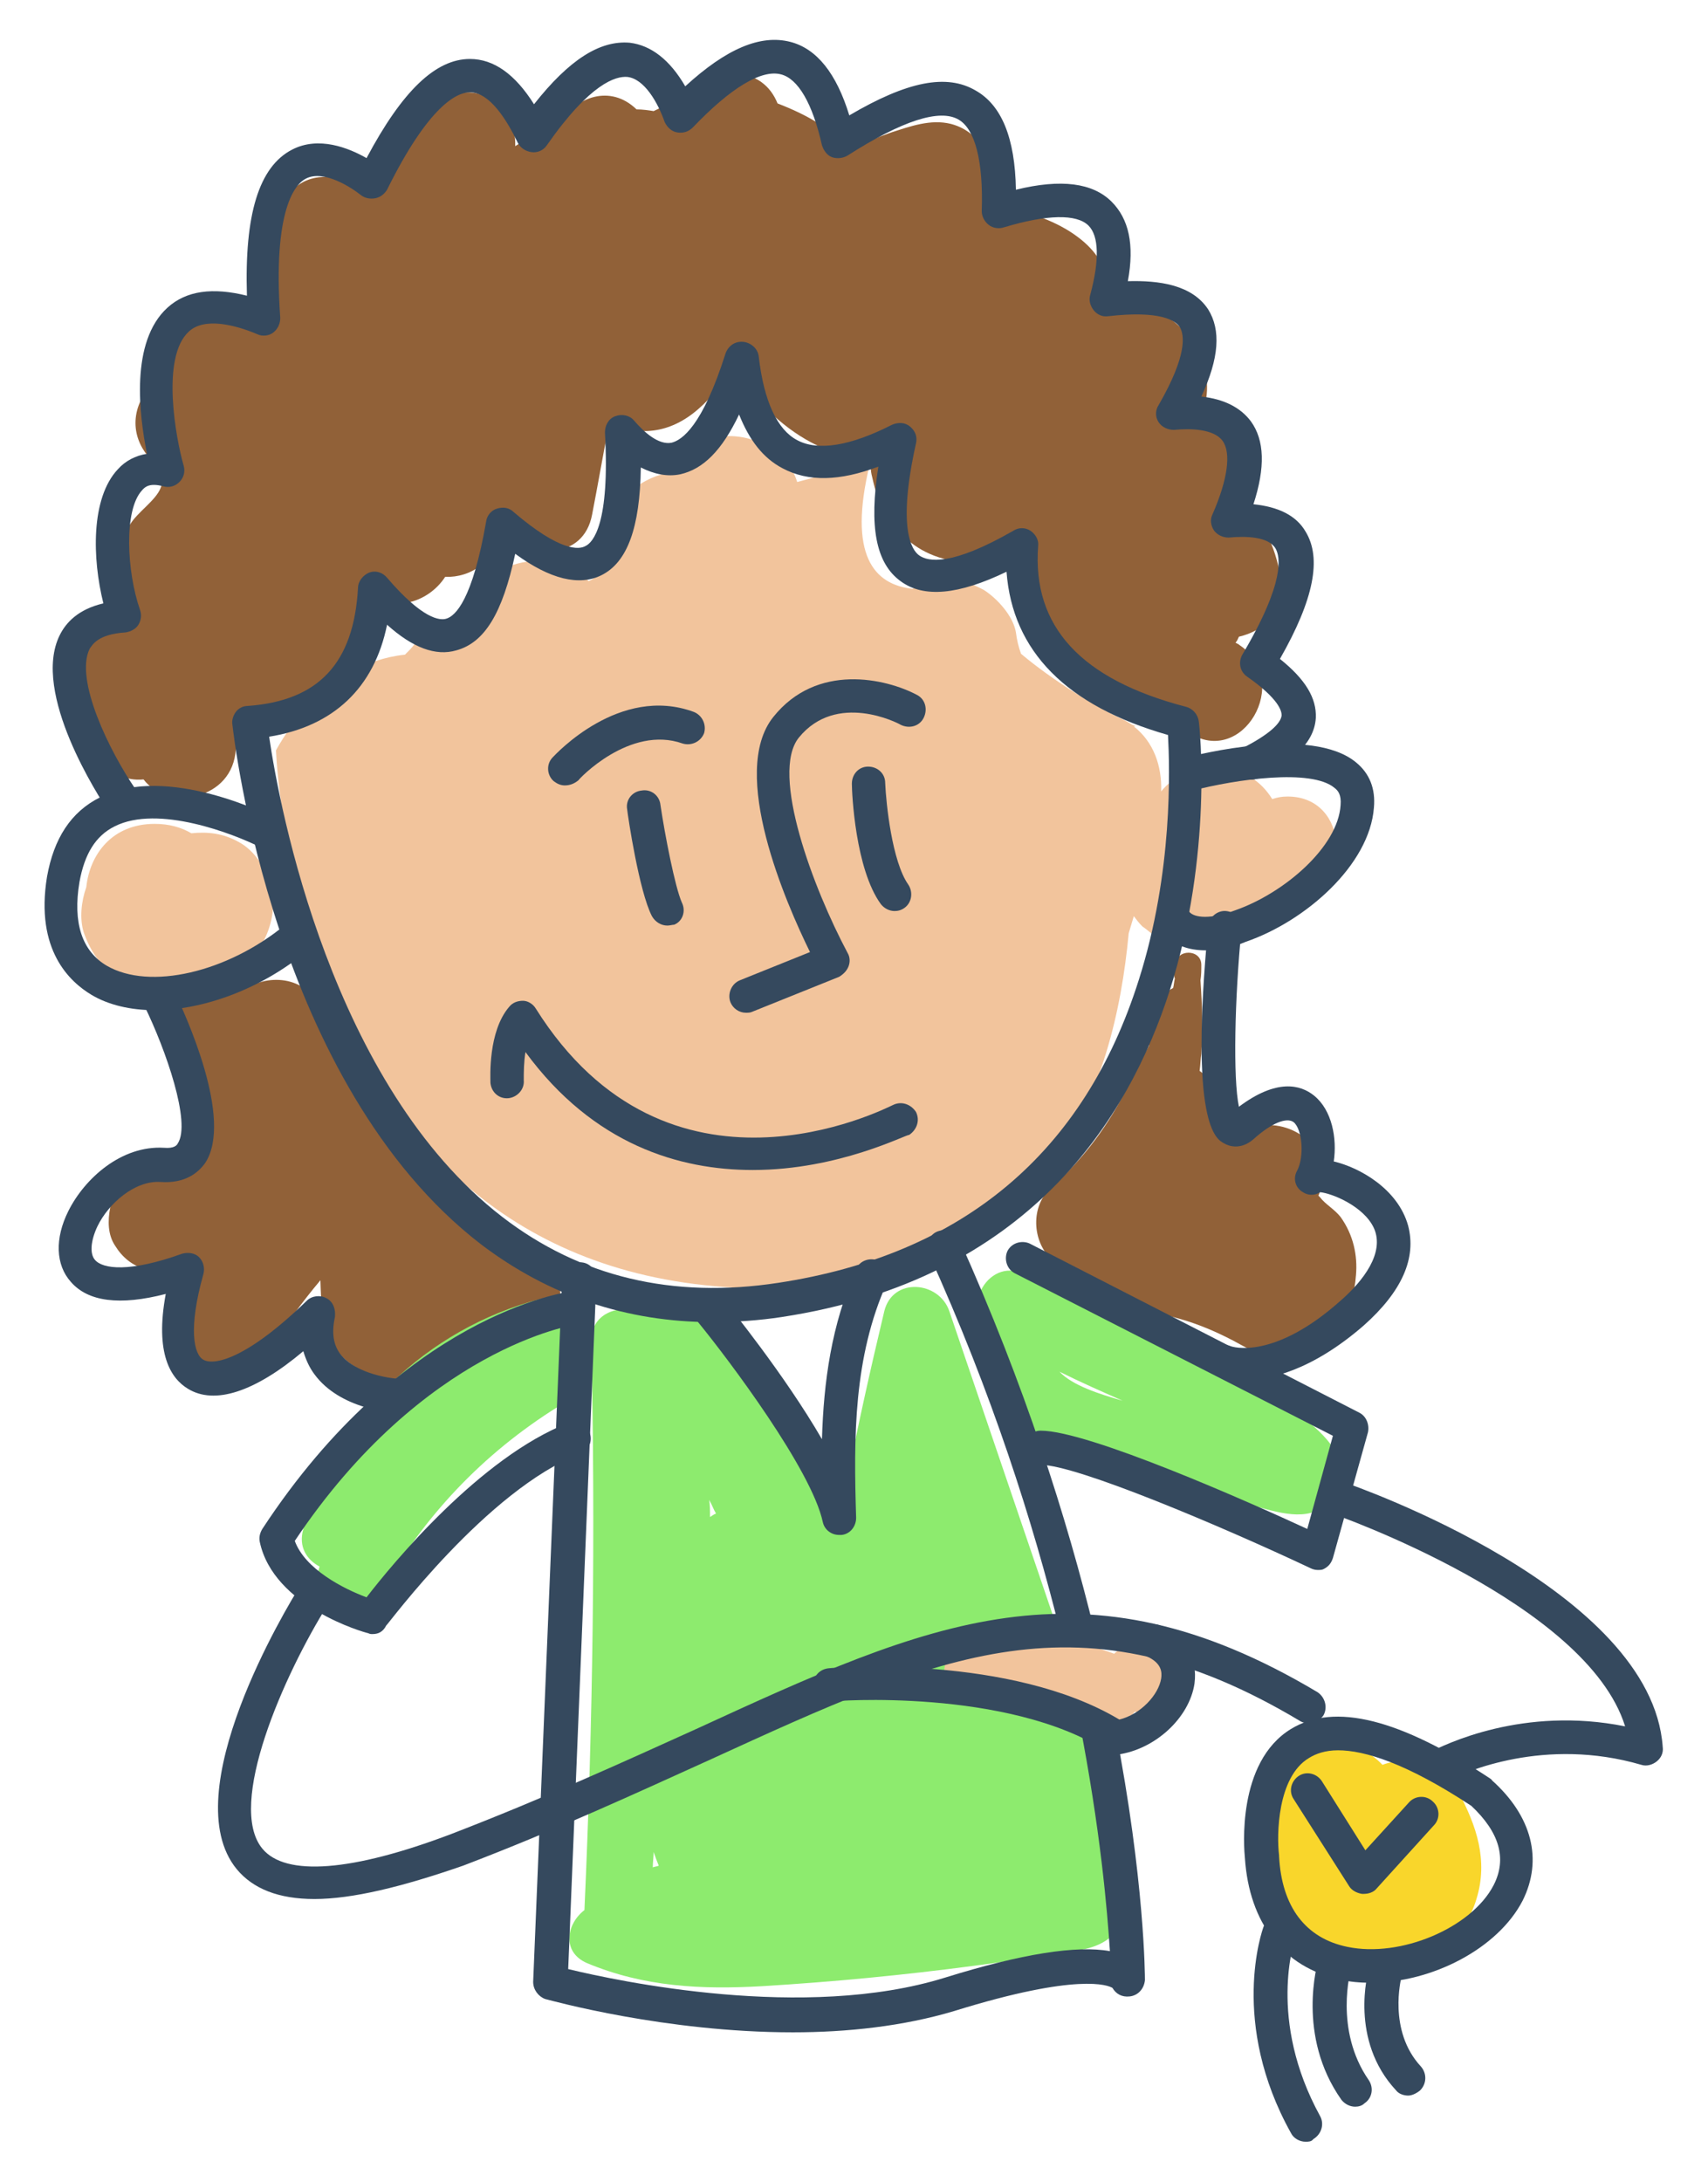 <?xml version="1.0" encoding="utf-8"?>
<!-- Generator: Adobe Illustrator 22.0.0, SVG Export Plug-In . SVG Version: 6.00 Build 0)  -->
<svg version="1.1" xmlns="http://www.w3.org/2000/svg" xmlns:xlink="http://www.w3.org/1999/xlink" x="0px" y="0px"
	 viewBox="0 0 199.9 255.3" style="enable-background:new 0 0 199.9 255.3;" xml:space="preserve">
<style type="text/css">
	.st0{fill:#8DEB6E;}
	.st1{fill:#F2C49C;}
	.st2{fill:#916138;}
	.st3{fill:#F9D62B;}
	.st4{fill:#35495E;}
</style>
<g id="Calque_3">
	<path class="st0" d="M130.6,217c-0.8-3.3-1.6-6.5-2.5-9.8c0.5-0.8,0.7-1.8,0.3-3l-17.3-50.8c-1.2-3.5-6.6-4-7.6,0
		c-1.6,6.7-3.1,13.4-4.4,20.1c-0.9,0.5-1.5,1.4-1.8,2.5c-1.5-2.5-3.1-4.9-4.6-7.3C89,163.2,84.8,158,80.4,153
		c-1.9-2.1-4.4-1.3-5.7,0.5c-2.3-0.9-5.6,0.2-5.5,3.5c0.5,22.2,0.2,44.4-0.8,66.5c-2.1,1.6-2.7,4.9,0.3,6.2
		c6.7,2.8,13.4,3.1,20.5,2.7c8.3-0.5,16.6-1.3,24.9-2.4c3.7-0.5,7.4-1,11.1-1.6c2.5-0.4,4.7-0.9,6-3.3
		C132.4,222.6,131.2,219.5,130.6,217z M83.1,177.5c0-0.7,0-1.4-0.1-2c0.3,0.5,0.5,1.1,0.8,1.6C83.5,177.2,83.3,177.4,83.1,177.5z
		 M76.5,216.7c0.2,0.6,0.4,1.1,0.6,1.6c-0.2,0.1-0.5,0.1-0.7,0.2C76.4,217.9,76.5,217.3,76.5,216.7z"/>
	<g>
		<path class="st1" d="M32.4,87.8C32.4,87.8,32.4,87.8,32.4,87.8C32.3,88,32.3,88,32.4,87.8z"/>
		<path class="st1" d="M150.7,93.2c-0.7,0-1.2,0.1-1.8,0.3c-1.3-2.1-3.5-3.7-6.8-3.7c-2.8,0-4.8,1.1-6.2,2.8c0.1-3-0.9-5.8-3.2-7.6
			c0,0,0.1,0,0.2,0c0,0-0.1-0.1-0.4-0.2c-0.6-0.4-1.2-0.7-1.9-1c-2.7-1.4-7.3-4.1-11.1-7.3c-0.3-0.8-0.5-1.7-0.6-2.5
			c-0.3-1.9-2.2-4-3.8-5c-0.4-0.2-0.8-0.4-1.3-0.6c0-0.1-0.1-0.2-0.1-0.3c-0.2,0-0.3,0.1-0.5,0.1c-1.5-0.4-3.2-0.5-4.6-0.1
			c-0.6,0.2-1.2,0.5-1.8,0.8c-4.5-0.5-7.6-3.9-5-14.6c-2.6,0.5-5.5,1.3-8.5,2.1c-1.1-3.7-5.4-5.8-9-5.3c-2.9,0.4-4.9,2-6.1,4.2
			c-1.3,0.3-2.5,0.8-3.5,1.5c-1.3-2-1.5-0.6-1.8,1.9c-0.5,0.7-0.9,1.5-1.1,2.5c-0.2,1.1-0.3,2.2-0.1,3.3c-0.6,1.5-1.4,2.9-2.8,3.5
			c-0.5-0.5-1-0.9-1.7-1.3c-2.8-1.6-6.8-1.4-9.5,0.6c-0.4,2.4-1.2,4.6-3.1,6.3c-1.7,1.5-3.9,2-6.1,1.8c-0.3,0.4-0.7,0.8-1.1,1.2
			c-9.5,1-14.5,10.1-15.1,11.2c0.1,2,2.9,65.1,60.3,62.9c30.1-1.2,37.8-23.2,39.5-41.5c0.2-0.7,0.4-1.3,0.6-2c0.3,0.4,0.6,0.8,1,1.2
			c0.6,0.4,1.1,0.9,1.7,1.3c1.3,0.8,2.7,1.1,4.2,1.1c0.3,0,0.5,0.1,0.8,0c1-0.1,2-0.2,2.9-0.4c0.9-0.2,1.8-0.7,2.6-1
			c0.3-0.1,0.5-0.3,0.8-0.5c1-0.5,1.8-1.2,2.3-2.2c0.3-0.3,0.6-0.7,0.8-1.1c0.7-0.2,1.2-0.5,1.7-0.8C158.3,104,158,93.2,150.7,93.2z
			"/>
	</g>
	<path class="st1" d="M31.7,103.5c-0.7-2-1.9-4-3.8-5c-1.8-1-3.6-1.2-5.5-1c-1.2-0.7-2.6-1.1-4.3-1.1c-5,0-7.6,3.6-8,7.4
		c-0.6,1.7-0.8,3.7-0.3,5.3c0.7,2,1.9,4,3.8,5c2.1,1.1,4.1,1.3,6.4,0.8c2-0.4,3.9-0.8,5.9-1.1c2-0.4,4-2.2,5-3.8
		C31.9,108.1,32.3,105.5,31.7,103.5z"/>
	<path class="st2" d="M61.3,145.6c-2.4-0.6-4.8-1.3-7.2-1.9c-0.1-1.5-0.6-3.1-1.7-4.1c-1.2-1.1-2.4-2.2-3.5-3.4
		c-0.5-0.6-1.3-1-2.1-1.3c-0.5-2.1-1.8-3.3-3.3-3.9c-0.1-1-0.5-2-1.1-2.8c-0.3-2-1.4-3.4-3-4.2c-0.5-1.7-1.1-3.5-1.6-5.2
		c-1.3-4.4-5.9-5-8.9-3.2c-4-1.8-10,1.3-8.3,6.7c1.4,4.7,2.1,9.4,2.1,14.2c-1,0.1-1.8,0.3-2.5,0.7l-0.1,0c-1.5-0.4-3.2-0.2-4.5,0.6
		c-1.2,0.7-2.4,2.1-2.7,3.5c-0.3,1.5-0.3,3.2,0.6,4.5c0.8,1.3,2,2.3,3.5,2.7c0.8,0.2,1.6,0.5,2.5,0.7c1.2,0.4,2.6,0.2,3.8-0.2
		c-0.6,0.9-1.2,1.8-1.8,2.7c-1.7,2.7-0.5,6.5,2.1,8.1c2.9,1.7,6.3,0.6,8.1-2.1c1.8-2.8,3.7-5.4,5.8-7.9c0.1,2.8,0.1,5.8,1.8,8.1
		c2,2.6,4.9,3.4,8,3.6c2.4,0.2,4.7-1.6,5.5-3.9c0.2,0.1,0.4,0.1,0.5,0.2c2.1,0.6,3.8,0.1,5-0.9c2.9,0.7,6.4-1.1,7.1-4.2
		C66.1,149.8,64.5,146.5,61.3,145.6z"/>
	<path class="st2" d="M150,68.8c-0.3-3.6-1.6-7.1-4.2-9.7c0.3-2.2,0-4.3-1.2-6.5c-0.9-1.8-2.3-3.5-3.6-5.1c0.6-2.4,0.2-5-1.2-7.2
		c-1.9-3-5.1-4.5-8.1-6.2c-0.6-0.3-1.2-0.6-1.9-0.7c-0.4-2.1-1.4-4-3.7-5.7c-2.4-1.8-5.6-2.9-8.8-3.5c-0.7-4.1-1.8-8.6-6-9.7
		c-2.4-0.6-4.8,0.3-7,1c-1.7,0.6-3.4,1.3-5,2.1c-1.9-2.5-4.7-4.1-8.3-5.5c-0.8-2-2.5-3.5-5.3-3.5c-2.4,0-4.1,1.2-4.9,2.8
		c-1.5,0.4-2.9,0.9-4.3,1.6c-0.6-0.1-1.3-0.2-2-0.2c-3.1-3-7.1-1.4-8.9,1.5c-1.8,0.7-3.6,1.7-5.3,2.8c0.1-2.7-1.4-5.3-4.2-6.1
		c-2.8-0.8-6.7,1-7.2,4.1c0,0,0,0-0.1,0.1c0,0,0,0,0,0c0,0,0,0,0,0c-0.2,0.1-0.7,0.3-0.8,0.4c-1.1,0.7-2.2,1.4-3.3,2.1
		c-1.6,1.1-2.9,2.2-4.2,3.5c-3-1.2-6.7-0.3-7.6,3.7c-0.4,1.7-0.5,3.6-0.9,5.4c-0.4,0.7-0.6,1.5-0.7,2.4c0,0.1,0,0.2-0.1,0.3
		c0,0,0,0.1,0,0.1c-1.1,2.4-2.4,1.9-4.9,2.5c-5.7,1.4-7.5,6.4-9.8,11.2c-1.6,3.3,0,6.4,2.4,8c0.1,0.8,0.2,1.6-0.1,2.3
		c-0.6,1.5-2.7,2.8-3.6,4.3c-1.1,1.9-1.5,4.1-1.6,6.2c-0.1,1.4,0.7,3.8,0.2,5c-0.5,1.2-3,2.3-3.9,3.6c-2.6,4.1-0.1,8.3,1.7,12
		c1.2,2.4,3.2,3.2,5.2,3c2.8,3.7,10.5,2.5,10.8-3.6c0-0.7,0.1-1.4,0.1-2c1.3-0.4,2.7-0.8,3.1-0.9c3-1,5.5-2.2,7.6-4.7
		c2.6-3.1,4-7.2,4.6-11.3c2.5,3.3,7.1,1.9,9.1-1.2c3,0.1,6-1.8,6-5.5c0.4,0,0.7,0.1,1.1,0c2.8,3.4,9.1,3.6,10.1-1.8
		c0.7-3.6,1.3-7.1,2-10.7c3.3,1.5,7,1.4,10.5-1.7c1.5-1.3,2.7-2.9,3.8-4.6c2.7,3.4,5.6,6.6,9.4,8.6c1.9,1,3.9,1.7,6.1,2
		c0.3,0,0.5,0,0.8,0.1c0,0.6,0,1.2,0.1,1.6c0.3,1.3,0.6,2.6,1.2,3.8c1.3,2.4,3.1,4.4,5.6,5.5c2.9,1.3,6,1.1,8.5-0.2
		c2.6,4,5.1,8.3,8.4,11.7c3.7,3.8,9,6.5,13.4,9.4c6.3,4.2,12.2-6,6-10.2c-0.1-0.1-0.3-0.2-0.5-0.3c0.2-0.2,0.3-0.5,0.4-0.7
		C148,73.8,150.2,71.6,150,68.8z"/>
	<path class="st2" d="M156.9,142.4c-0.7-0.9-1.8-1.5-2.4-2.3c-0.1-0.1-0.1-0.1-0.2-0.2c0.1-0.2,0.2-0.5,0.3-0.9
		c1.4-5.4-4.5-8.6-8.4-6.9c-0.1-0.1-0.2-0.3-0.4-0.4c-0.7-0.7-1.7-1.3-2.8-1.6c-0.1-2-1.1-3.7-2.6-4.8c0.1-0.7,0.1-1.4,0.2-2
		c0.2-2.9,0.1-5.7-0.1-8.6c0.1-0.6,0.1-1.2,0.1-1.8c0-1.9-3-1.9-3,0c0,0,0,0.1,0,0.1c-0.1,0.2-0.2,0.5-0.2,0.8c0,0.2,0,0.5,0.1,0.7
		c-0.1,0.4-0.1,0.7-0.2,1.1c-0.4,0.2-0.8,0.5-1,0.9c-0.6,1.5-1.3,3-1.9,4.6c-0.2,0.5-0.1,0.9,0.1,1.2c-0.5,1-1.1,1.9-1.6,2.8
		c-0.2,0.3-0.2,0.5-0.2,0.8c-0.2,0.3-0.4,0.6-0.6,1c-2.3,4.7-5.2,8.6-9.1,12.1c-2.4,2.1-2.2,6.2,0,8.3c3.9,3.9,8.7,5.4,13.9,6.7
		c2.8,0.7,5,1.6,7.5,2.9c2,1.1,4.3,2.4,6.7,2.3c4.9-0.3,7.3-5.7,7.6-10C158.9,146.9,158.4,144.5,156.9,142.4z"/>
	<path class="st3" d="M170.7,209.7c-1.6-3-5.8-4.4-8.9-3.2c-1.4-1.5-3.3-2.4-5.3-2.3c-4.1,0.2-7.2,3.2-7.4,7.4
		c-0.2,4,0.1,8.1,2.1,11.6c2.2,3.8,6.2,6.7,10.7,6.7c4.9,0,9.5-2.9,10.9-7.7C174.2,217.7,172.8,213.6,170.7,209.7z"/>
	<path class="st0" d="M63.2,152c-13.3,3.5-23.8,13.7-27.7,26.9c-0.6,2.1,0.4,3.6,1.9,4.4c-1.4,4.1,4.8,7.4,7.1,3.2
		c5-9,12-16.4,20.8-21.9c2.2-1.4,2.2-3.9,1.1-5.6C69.8,156.9,67.7,150.8,63.2,152z"/>
	<path class="st1" d="M133,192.5c-1.1,0-2,0.4-2.6,1c-5.2-1.9-10.6-2.6-16.1-2.1c-5,0.4-5.1,8.3,0,7.9c5.1-0.4,9.9,0.2,14.6,2
		c1.7,0.6,3,0.1,3.9-1c0.1,0,0.1,0,0.2,0C138.1,200.4,138.1,192.5,133,192.5z"/>
	<path class="st0" d="M145.2,161.4c-8.3-4.2-17-7.1-25-12.1c-4.3-2.7-8.2,4-4.1,6.7c-0.5,0.6-0.9,1.4-0.8,2.5c0.1,3.5,0.9,6.8,4,8.8
		c3.7,2.4,8.8,3.4,13,4.7c4.9,1.5,9.9,2.9,14.8,4.3c3,0.8,6.5,1.9,8.8-0.9C160.8,169.6,149.2,163.5,145.2,161.4z M124,160.5
		c2.4,1.2,4.9,2.3,7.4,3.4C128.6,163.1,125.5,162.1,124,160.5z"/>
</g>
<g id="Calque_2">
	<g>
		<path class="st4" d="M83.4,154.7c-10.1,0-19.2-3.1-27.1-9.1c-24.3-18.7-28.9-59.1-29.1-60.8c-0.1-0.5,0.1-1.1,0.4-1.5
			s0.8-0.7,1.4-0.7c8.3-0.6,12.4-5,12.9-13.8c0-0.8,0.6-1.5,1.3-1.8c0.8-0.3,1.6,0,2.1,0.6c4.2,4.9,6.2,5,6.9,4.8
			c1.1-0.3,3.1-2.2,4.7-11.4c0.1-0.7,0.6-1.3,1.3-1.5c0.7-0.2,1.4-0.1,1.9,0.4c5.5,4.7,7.7,4.4,8.4,4c0.9-0.4,2.9-2.6,2.3-13.3
			c0-0.8,0.4-1.6,1.2-1.9c0.8-0.3,1.7-0.1,2.2,0.5c1.2,1.4,2.9,2.9,4.4,2.6c1.2-0.3,3.6-1.9,6.3-10.4c0.3-0.9,1.1-1.5,2.1-1.4
			c0.9,0.1,1.7,0.8,1.8,1.7c0.6,5.3,2.2,8.6,4.5,9.8c2.4,1.3,6.2,0.7,11.1-1.8c0.7-0.3,1.5-0.3,2.1,0.2c0.6,0.5,0.9,1.2,0.7,2
			c-2.2,9.9-0.5,12.5,0.4,13.1c1,0.7,3.7,1.3,11-2.9c0.6-0.4,1.4-0.4,2,0c0.6,0.4,1,1.1,0.9,1.8c-0.7,9.4,5,15.6,17.3,18.8
			c0.8,0.2,1.4,0.9,1.5,1.7c0.1,0.6,1.7,15.5-3.4,31.5c-4.8,15-16.5,33.8-45.4,38.2C88.9,154.5,86.1,154.7,83.4,154.7z M31.5,86.2
			c1.2,8.3,7.3,40.8,27.3,56.2c9.1,7,19.9,9.6,32.3,7.7c21.6-3.3,35.8-15.2,42.2-35.5c4-12.6,3.6-24.7,3.4-28.6
			c-11.9-3.4-18.2-9.8-18.9-19.1c-5.6,2.7-9.7,3.1-12.4,1.1c-2.9-2.1-3.7-6.4-2.6-13.4c-4.5,1.7-8.2,1.8-11.2,0.2
			c-2.3-1.2-3.9-3.3-5.1-6.3c-2,4.2-4.2,6.4-6.9,7c-1.5,0.3-3,0-4.6-0.8c-0.1,7.1-1.6,11.1-4.6,12.6c-2.6,1.3-6,0.5-10.1-2.5
			c-1.5,7-3.6,10.4-6.9,11.3c-2.4,0.7-5.1-0.3-8.1-3C43.8,80.5,39,85,31.5,86.2z"/>
	</g>
	<g>
		<path class="st4" d="M87.3,118.5c-0.8,0-1.5-0.5-1.8-1.2c-0.4-1,0.1-2.2,1.1-2.6l8.2-3.3c-2.8-5.7-9.5-21-4.3-27.5
			c5.1-6.4,13.2-4.5,16.8-2.6c1,0.5,1.3,1.7,0.8,2.7c-0.5,1-1.7,1.3-2.7,0.8l0,0c-0.3-0.2-7.5-3.9-11.9,1.5
			c-3.4,4.2,1.7,17.7,5.7,25.2c0.3,0.5,0.3,1.1,0.1,1.6c-0.2,0.5-0.6,0.9-1.1,1.2L88,118.4C87.8,118.5,87.5,118.5,87.3,118.5z"/>
	</g>
	<g>
		<path class="st4" d="M66.1,91.9c-0.5,0-0.9-0.2-1.3-0.5c-0.8-0.7-0.9-2-0.1-2.8c0.3-0.3,7.8-8.5,16.5-5.3c1,0.4,1.5,1.5,1.2,2.5
			c-0.4,1-1.5,1.5-2.5,1.2c-6.2-2.2-12.2,4.2-12.2,4.3C67.2,91.7,66.7,91.9,66.1,91.9z"/>
	</g>
	<g>
		<path class="st4" d="M18.1,118.2c-2.8,0-5.4-0.6-7.4-1.8c-2.5-1.5-6.6-5.2-5.2-13.8c0.8-4.5,2.8-7.6,6.2-9.3
			c7.9-4,20,2.2,20.5,2.4c1,0.5,1.3,1.7,0.8,2.6c-0.5,1-1.7,1.3-2.6,0.8c-3-1.5-11.9-5-17-2.4c-2.2,1.1-3.5,3.2-4.1,6.5
			c-0.8,4.8,0.3,8.1,3.2,9.8c5,2.9,14.1,0.8,20.9-4.8c0.8-0.7,2.1-0.6,2.8,0.3c0.7,0.8,0.6,2.1-0.3,2.8
			C30.6,115.7,23.8,118.2,18.1,118.2z"/>
	</g>
	<g>
		<path class="st4" d="M141.1,111.2c-2,0-3.6-0.6-4.8-1.8c-0.7-0.8-0.7-2,0.1-2.8c0.8-0.7,2-0.7,2.8,0.1c0.6,0.7,2.5,0.9,5.4-0.2
			c5.7-2,12-7.4,12.3-12.3c0.1-1.2-0.3-1.7-0.7-2c-2.7-2.3-11.6-1-16.6,0.3c-1,0.3-2.1-0.3-2.4-1.4c-0.3-1,0.3-2.1,1.4-2.4
			c1.5-0.4,14.9-3.8,20.1,0.5c1.6,1.3,2.3,3.1,2.1,5.3c-0.5,6.7-8,13.3-15,15.7C144.2,110.9,142.5,111.2,141.1,111.2z"/>
	</g>
	<g>
		<path class="st4" d="M154.2,183.7c-0.3,0-0.6-0.1-0.8-0.2c-10.4-4.9-27.4-12.1-31.6-12.1c-1.1,0-2-0.9-2-2c0-1.1,0.9-2,2-2
			c5.6,0,24.5,8.4,31.2,11.5l3-10.9L118.8,149c-1-0.5-1.3-1.7-0.9-2.6c0.5-1,1.7-1.3,2.6-0.9l38.6,19.8c0.8,0.4,1.2,1.4,1,2.3
			l-4.1,14.7c-0.2,0.6-0.5,1-1.1,1.3C154.7,183.7,154.5,183.7,154.2,183.7z"/>
	</g>
	<g>
		<path class="st4" d="M130.5,202.1c-0.2,0-0.4,0.1-0.6,0.1c-0.9,0-1.6-0.2-2.2-0.6c-0.5,0-1-0.1-1.4-0.3c2.5,12.8,3.3,22.3,3.6,27
			c-3.9-0.7-10.3,0.3-19.3,3.1c-16.4,5.1-38.3,0.4-44.1-1l3.3-80.7c0-1.1-0.8-2-1.9-2c0,0-0.1,0-0.1,0c-1,0-1.9,0.8-2,1.9l-3.4,82.3
			c0,0.9,0.6,1.7,1.4,2c0.8,0.2,14.1,3.9,29,3.9c6.3,0,12.9-0.7,18.9-2.5c14.5-4.5,18-3,18.5-2.7c0.4,0.7,1.1,1.1,2,1
			c1-0.1,1.7-0.9,1.8-1.9C134,231.4,134,220.1,130.5,202.1z"/>
		<path class="st4" d="M124.1,191c0.6-0.3,1.2-0.6,2-0.6c0.8,0,1.4,0.2,2,0.5c-3.2-13.2-8.2-28.9-15.8-45.8c-0.4-1-1.6-1.4-2.6-1
			c-1,0.4-1.4,1.6-1,2.6C116.1,163,120.9,178.1,124.1,191z"/>
		<path class="st4" d="M130.1,232.1C130.1,232.1,130.1,232.1,130.1,232.1C130.1,232.1,130.1,232.1,130.1,232.1z"/>
		<path class="st4" d="M130.1,232C130.1,232,130.1,232,130.1,232C130.1,232,130.1,232,130.1,232z"/>
	</g>
	<g>
		<path class="st4" d="M98.2,179.6c-0.9,0-1.7-0.6-1.9-1.5c-1.3-6.1-11-19-14.6-23.4c-0.7-0.8-0.6-2.1,0.3-2.8
			c0.8-0.7,2.1-0.6,2.8,0.3c0.4,0.5,7,8.6,11.4,16.2c0.2-6.7,1.1-13.4,4-19.9c0.4-1,1.6-1.4,2.6-1c1,0.4,1.4,1.6,1,2.6
			c-3.9,8.7-3.9,18-3.6,27.5c0,1-0.7,1.9-1.7,2C98.4,179.6,98.3,179.6,98.2,179.6z"/>
	</g>
	<g>
		<path class="st4" d="M43.6,191.2c-0.2,0-0.3,0-0.5-0.1c-0.5-0.1-11.1-3.1-12.7-10.7c-0.1-0.5,0-1,0.3-1.5
			c16.4-25,35.4-27.7,36.2-27.8c1.1-0.1,2.1,0.6,2.2,1.7c0.1,1.1-0.6,2.1-1.7,2.2c-0.2,0-17.8,2.7-32.9,25.3
			c1.2,3.3,5.7,5.6,8.4,6.6c3-3.9,13.3-16.4,23.6-20.4c1-0.4,2.2,0.1,2.5,1.1c0.4,1-0.1,2.2-1.1,2.5c-10.9,4.2-22.5,20-22.7,20.1
			C44.8,191,44.2,191.2,43.6,191.2z"/>
	</g>
	<g>
		<path class="st4" d="M88.1,136.9c-8.5,0-18.6-2.9-26.6-13.8c-0.2,1.2-0.2,2.4-0.2,3.3c0.1,1.1-0.8,2-1.8,2.1
			c-1.1,0.1-2-0.7-2.1-1.8c0-0.6-0.3-6,2.2-8.9c0.4-0.5,1-0.7,1.6-0.7c0.6,0,1.2,0.4,1.5,0.9c15.5,24.7,40.7,11.8,41.8,11.3
			c1-0.5,2.1-0.1,2.7,0.8c0.5,1,0.1,2.1-0.8,2.7C106.1,132.7,98.2,136.9,88.1,136.9z"/>
	</g>
	<g>
		<path class="st4" d="M78.1,108.3c-0.7,0-1.4-0.4-1.8-1.1c-1.5-2.9-2.8-11.6-2.9-12.5c-0.2-1.1,0.6-2.1,1.7-2.2
			c1.1-0.2,2.1,0.6,2.2,1.7c0.5,3.4,1.7,9.6,2.5,11.4c0.5,1,0.1,2.2-0.9,2.6C78.7,108.2,78.4,108.3,78.1,108.3z"/>
	</g>
	<g>
		<path class="st4" d="M104.7,106.6c-0.6,0-1.2-0.3-1.6-0.8c-3-4.1-3.4-13-3.4-14.1c0-1.1,0.8-2,1.9-2c1.1,0,2,0.8,2,1.9
			c0.1,2.4,0.8,9.2,2.7,11.9c0.6,0.9,0.4,2.1-0.4,2.7C105.5,106.5,105.1,106.6,104.7,106.6z"/>
	</g>
	<g>
		<path class="st4" d="M160.4,232c-1.2,0-2.5-0.1-3.6-0.4c-6.6-1.4-10.6-6.6-11.1-14.2c-0.1-1-1-11.2,5.4-15.1
			c5.1-3.1,12.7-1.2,23.3,5.8c0.1,0.1,0.2,0.1,0.2,0.2c4.7,4.2,6,9.3,3.6,14.1C175.3,228,167.6,232,160.4,232z M156.6,204.8
			c-1.5,0-2.6,0.4-3.4,0.9c-3.7,2.2-3.8,9-3.5,11.4c0,0,0,0.1,0,0.1c0.3,5.9,3.1,9.6,8,10.6c6.2,1.3,14.5-2.2,17.1-7.2
			c1.6-3.1,0.7-6.2-2.6-9.3C164.6,206.3,159.7,204.8,156.6,204.8z"/>
	</g>
	<g>
		<path class="st4" d="M159.6,221.6c-0.1,0-0.1,0-0.2,0c-0.6-0.1-1.2-0.4-1.5-0.9l-6.5-10.2c-0.6-0.9-0.3-2.1,0.6-2.7
			c0.9-0.6,2.1-0.3,2.7,0.6l5.1,8.1l5.1-5.6c0.7-0.8,2-0.9,2.8-0.1c0.8,0.7,0.9,2,0.1,2.8l-6.8,7.5
			C160.7,221.4,160.2,221.6,159.6,221.6z"/>
	</g>
	<g>
		<path class="st4" d="M157.2,173.4c-1-0.4-2.1,0.2-2.5,1.2c-0.4,1,0.2,2.1,1.2,2.5c0.3,0.1,29.8,10.4,34.3,24.9
			c-11.9-2.4-21.1,2.1-23,3.1c1.3,0.6,2,1.9,2.1,3.3c2.2-1.1,11.5-5.2,22.8-1.9c0.6,0.2,1.3,0,1.8-0.4c0.5-0.4,0.8-1,0.7-1.7
			C193.3,186,158.7,173.9,157.2,173.4z"/>
	</g>
	<g>
		<path class="st4" d="M36.8,222.2c-4.2,0-7.2-1.2-9.1-3.5c-7.3-8.9,5.9-30.7,7.4-33.1c0.6-0.9,1.8-1.2,2.7-0.6
			c0.9,0.6,1.2,1.8,0.6,2.7c-5.2,8.3-11.9,23.5-7.7,28.6c2.7,3.3,10.5,2.7,22.1-1.7c10.9-4.2,20.3-8.5,28.7-12.3
			c27.2-12.5,45.2-20.7,72.7-4.3c0.9,0.6,1.2,1.8,0.7,2.7c-0.6,0.9-1.8,1.2-2.7,0.7c-25.7-15.4-42-7.9-69.1,4.5
			c-8.4,3.8-17.9,8.2-28.9,12.4C47,220.8,41.2,222.2,36.8,222.2z"/>
	</g>
	<g>
		<path class="st4" d="M130.6,205.2c-0.4,0-0.7-0.1-1.1-0.3c-11.6-7.4-32-5.9-32.2-5.8c-1.1,0.1-2-0.7-2.1-1.8
			c-0.1-1.1,0.7-2,1.8-2.1c0.9-0.1,21.3-1.6,34,6c2.5-0.6,4.6-2.9,4.9-4.8c0.1-0.7,0.1-1.8-1.7-2.6c-1-0.4-1.4-1.6-1-2.6
			c0.4-1,1.6-1.4,2.6-1c2.9,1.3,4.4,3.8,4,6.8c-0.6,4-4.6,7.7-9,8.3C130.8,205.2,130.7,205.2,130.6,205.2z"/>
	</g>
	<g>
		<path class="st4" d="M152.8,250.6c-0.7,0-1.4-0.4-1.7-1c-7.2-12.9-3.4-23.7-3.2-24.2c0.4-1,1.5-1.5,2.5-1.2c1,0.4,1.5,1.5,1.2,2.5
			c-0.1,0.4-3.3,9.6,2.9,20.9c0.5,0.9,0.2,2.1-0.8,2.7C153.5,250.6,153.1,250.6,152.8,250.6z"/>
	</g>
	<g>
		<path class="st4" d="M158.6,246.5c-0.6,0-1.2-0.3-1.6-0.8c-5.3-7.5-2.8-16-2.7-16.4c0.3-1,1.4-1.6,2.5-1.3c1,0.3,1.6,1.4,1.3,2.4
			c0,0.1-2,7.1,2.1,13c0.6,0.9,0.4,2.1-0.5,2.7C159.4,246.4,159,246.5,158.6,246.5z"/>
	</g>
	<g>
		<path class="st4" d="M164.8,245.2c-0.5,0-1.1-0.2-1.4-0.6c-5.5-5.9-3.3-13.8-3.2-14.2c0.3-1,1.4-1.7,2.4-1.4
			c1,0.3,1.6,1.4,1.4,2.4c0,0.1-1.6,6.2,2.3,10.4c0.7,0.8,0.7,2-0.1,2.8C165.7,245,165.2,245.2,164.8,245.2z"/>
	</g>
	<g>
		<path class="st4" d="M46.3,165.3c0,0-0.1,0-0.1,0c-0.3,0-6.4-0.4-9.4-4.5c-0.6-0.8-1-1.7-1.3-2.7c-5.7,4.8-10.4,6.3-13.5,4.4
			c-2-1.2-3.9-4.1-2.6-11.1c-5.4,1.4-9.1,0.9-11.1-1.4c-1.8-2-1.9-5.1-0.3-8.3c1.9-3.8,6.2-7.7,11.2-7.4c1.2,0.1,1.5-0.3,1.6-0.5
			c1.6-2.4-1.4-11-3.9-16.1c-0.5-1-0.1-2.2,0.9-2.6c1-0.5,2.2-0.1,2.6,0.9c1.2,2.5,7,15,3.6,20.1c-0.8,1.1-2.3,2.4-5.2,2.2
			c-3-0.2-6.1,2.5-7.4,5.2c-0.8,1.7-0.9,3.2-0.3,3.9c0.9,1.1,4.1,1.5,10.2-0.7c0.7-0.2,1.5-0.1,2,0.4c0.5,0.5,0.7,1.3,0.5,2
			c-1.8,6.4-1.1,9.4,0,10c1.2,0.7,5,0,12.1-6.9c0.6-0.6,1.6-0.7,2.3-0.3c0.8,0.4,1.1,1.3,1,2.2c-0.4,1.8-0.2,3.2,0.6,4.3
			c1.9,2.5,6.4,2.9,6.5,2.9c1.1,0.1,1.9,1,1.8,2.1C48.2,164.5,47.4,165.3,46.3,165.3z"/>
	</g>
	<g>
		<path class="st4" d="M14.2,95.7c-0.6,0-1.3-0.3-1.6-0.9c-0.9-1.4-9-13.7-5.6-20.5c0.7-1.4,2.1-3,5.1-3.7
			c-1.3-5.2-1.5-12.3,1.7-15.7c0.9-1,2.1-1.6,3.4-1.8c-0.9-4.5-2-13.1,2.4-17.1c2.2-2,5.3-2.4,9.3-1.4c-0.3-9.5,1.4-15.1,5.3-17.1
			c3.1-1.6,6.6-0.2,8.7,1C47.1,10.6,51,6.9,55,6.9c0,0,0,0,0,0c2.8,0,5.3,1.8,7.5,5.3c4.1-5.2,7.7-7.5,11.2-7.2
			c2.5,0.3,4.7,2,6.5,5.1C85,5.7,89,4,92.5,4.9c3.1,0.8,5.4,3.7,6.9,8.6c6.8-4,11.4-4.9,14.8-2.9c3,1.7,4.6,5.5,4.7,11.6
			c5.3-1.3,9-0.8,11.2,1.4c2,2,2.7,5,1.9,9.3c3.6-0.1,7.5,0.4,9.4,3.3c1.5,2.4,1.3,5.7-0.8,10.2c2.7,0.3,4.6,1.3,5.8,2.9
			c1.6,2.2,1.7,5.4,0.3,9.7c2.9,0.3,5,1.3,6.1,3.2c1.9,3.1,1,7.9-3,14.9c3,2.4,4.3,4.6,4.2,6.9c-0.2,3.3-3.4,5.4-6.6,7
			c-1,0.5-2.2,0.1-2.7-0.8c-0.5-1-0.1-2.2,0.8-2.7c2.9-1.5,4.4-2.8,4.5-3.8c0-0.5-0.3-1.9-4-4.5c-0.9-0.6-1.1-1.7-0.6-2.6
			c5.1-8.6,4.4-11.5,3.9-12.4c-0.8-1.4-3.4-1.5-5.5-1.3c-0.7,0-1.3-0.3-1.7-0.8c-0.4-0.6-0.5-1.3-0.2-1.9c1.8-4.1,2.2-7.2,1.2-8.6
			c-1-1.4-3.7-1.5-5.7-1.3c-0.7,0-1.4-0.3-1.8-0.9c-0.4-0.6-0.4-1.4,0-2c3.4-5.9,3-8.2,2.5-9.1c-0.5-0.8-2.3-2-8.4-1.3
			c-0.7,0.1-1.3-0.2-1.7-0.7c-0.4-0.5-0.6-1.2-0.4-1.8c1.1-4.1,1-6.9-0.2-8.1c-1.4-1.4-4.9-1.3-9.9,0.2c-0.6,0.2-1.3,0.1-1.8-0.3
			c-0.5-0.4-0.8-1-0.8-1.6c0.2-5.9-0.8-9.6-2.7-10.7c-2.2-1.3-6.6,0.1-13,4.2c-0.5,0.3-1.2,0.4-1.8,0.2c-0.6-0.2-1-0.8-1.2-1.4
			c-1.1-4.9-2.8-7.8-4.8-8.3c-2.3-0.6-5.9,1.6-10.3,6.2c-0.5,0.5-1.1,0.7-1.8,0.6c-0.7-0.1-1.2-0.6-1.5-1.2C77,12,75.4,9.2,73.4,9
			c-1.3-0.1-4.3,0.7-9.4,8c-0.4,0.6-1.1,0.9-1.8,0.8c-0.7-0.1-1.3-0.5-1.6-1.1c-1.3-2.7-3.3-5.9-5.6-5.9c0,0,0,0,0,0
			c-1.5,0-4.8,1.5-9.7,11.4c-0.3,0.5-0.8,0.9-1.4,1c-0.6,0.1-1.2,0-1.7-0.4c-1-0.8-4.3-3-6.4-1.9c-1.2,0.6-3.9,3.5-3,16.3
			c0,0.7-0.3,1.3-0.8,1.7c-0.5,0.4-1.3,0.5-1.9,0.2c-2.6-1.1-6.2-2-8-0.3c-3.3,3-1.5,12.6-0.6,15.7c0.2,0.7,0,1.4-0.5,1.9
			c-0.5,0.5-1.2,0.7-1.9,0.5c-1.5-0.4-2.1,0-2.5,0.5c-2.1,2.3-1.8,9.4-0.2,14c0.2,0.6,0.1,1.2-0.2,1.7c-0.3,0.5-0.9,0.8-1.5,0.9
			c-3.3,0.2-3.9,1.5-4.2,1.9c-1.8,3.6,2.3,12,5.4,16.5c0.6,0.9,0.4,2.1-0.5,2.7C15,95.6,14.6,95.7,14.2,95.7z"/>
	</g>
	<g>
		<path class="st4" d="M145.5,161.5c-1.8,0-2.8-0.4-2.9-0.4c-1-0.4-1.5-1.5-1.1-2.5c0.4-1,1.5-1.5,2.5-1.1c0.2,0.1,5.1,1.7,13-5.4
			c2.5-2.2,5.1-5.5,3.8-8.4c-1.2-2.6-5-4.1-6.3-4.2c-0.6,0.4-1.4,0.4-2,0c-0.9-0.5-1.2-1.6-0.7-2.5c0.9-1.7,0.6-4.9-0.4-5.7
			c-0.8-0.6-2.6,0.1-4.7,2c-1.5,1.3-2.9,0.8-3.4,0.5c-1-0.5-4.1-2.2-1.9-25.4c0.1-1.1,1.1-1.9,2.1-1.8c1.1,0.1,1.9,1.1,1.8,2.1
			c-0.8,8.1-1,17.5-0.3,20.8c4.4-3.3,7.2-2.6,8.8-1.3c2.1,1.7,2.7,5,2.3,7.7c3,0.7,7.5,3.2,8.7,7.5c1,3.8-0.7,7.7-5.2,11.7
			C153.5,160.4,148.5,161.5,145.5,161.5z M155,139C155,139,155,139,155,139C155,139,155,139,155,139z M145.3,130.4L145.3,130.4
			L145.3,130.4z"/>
	</g>
</g>
</svg>
